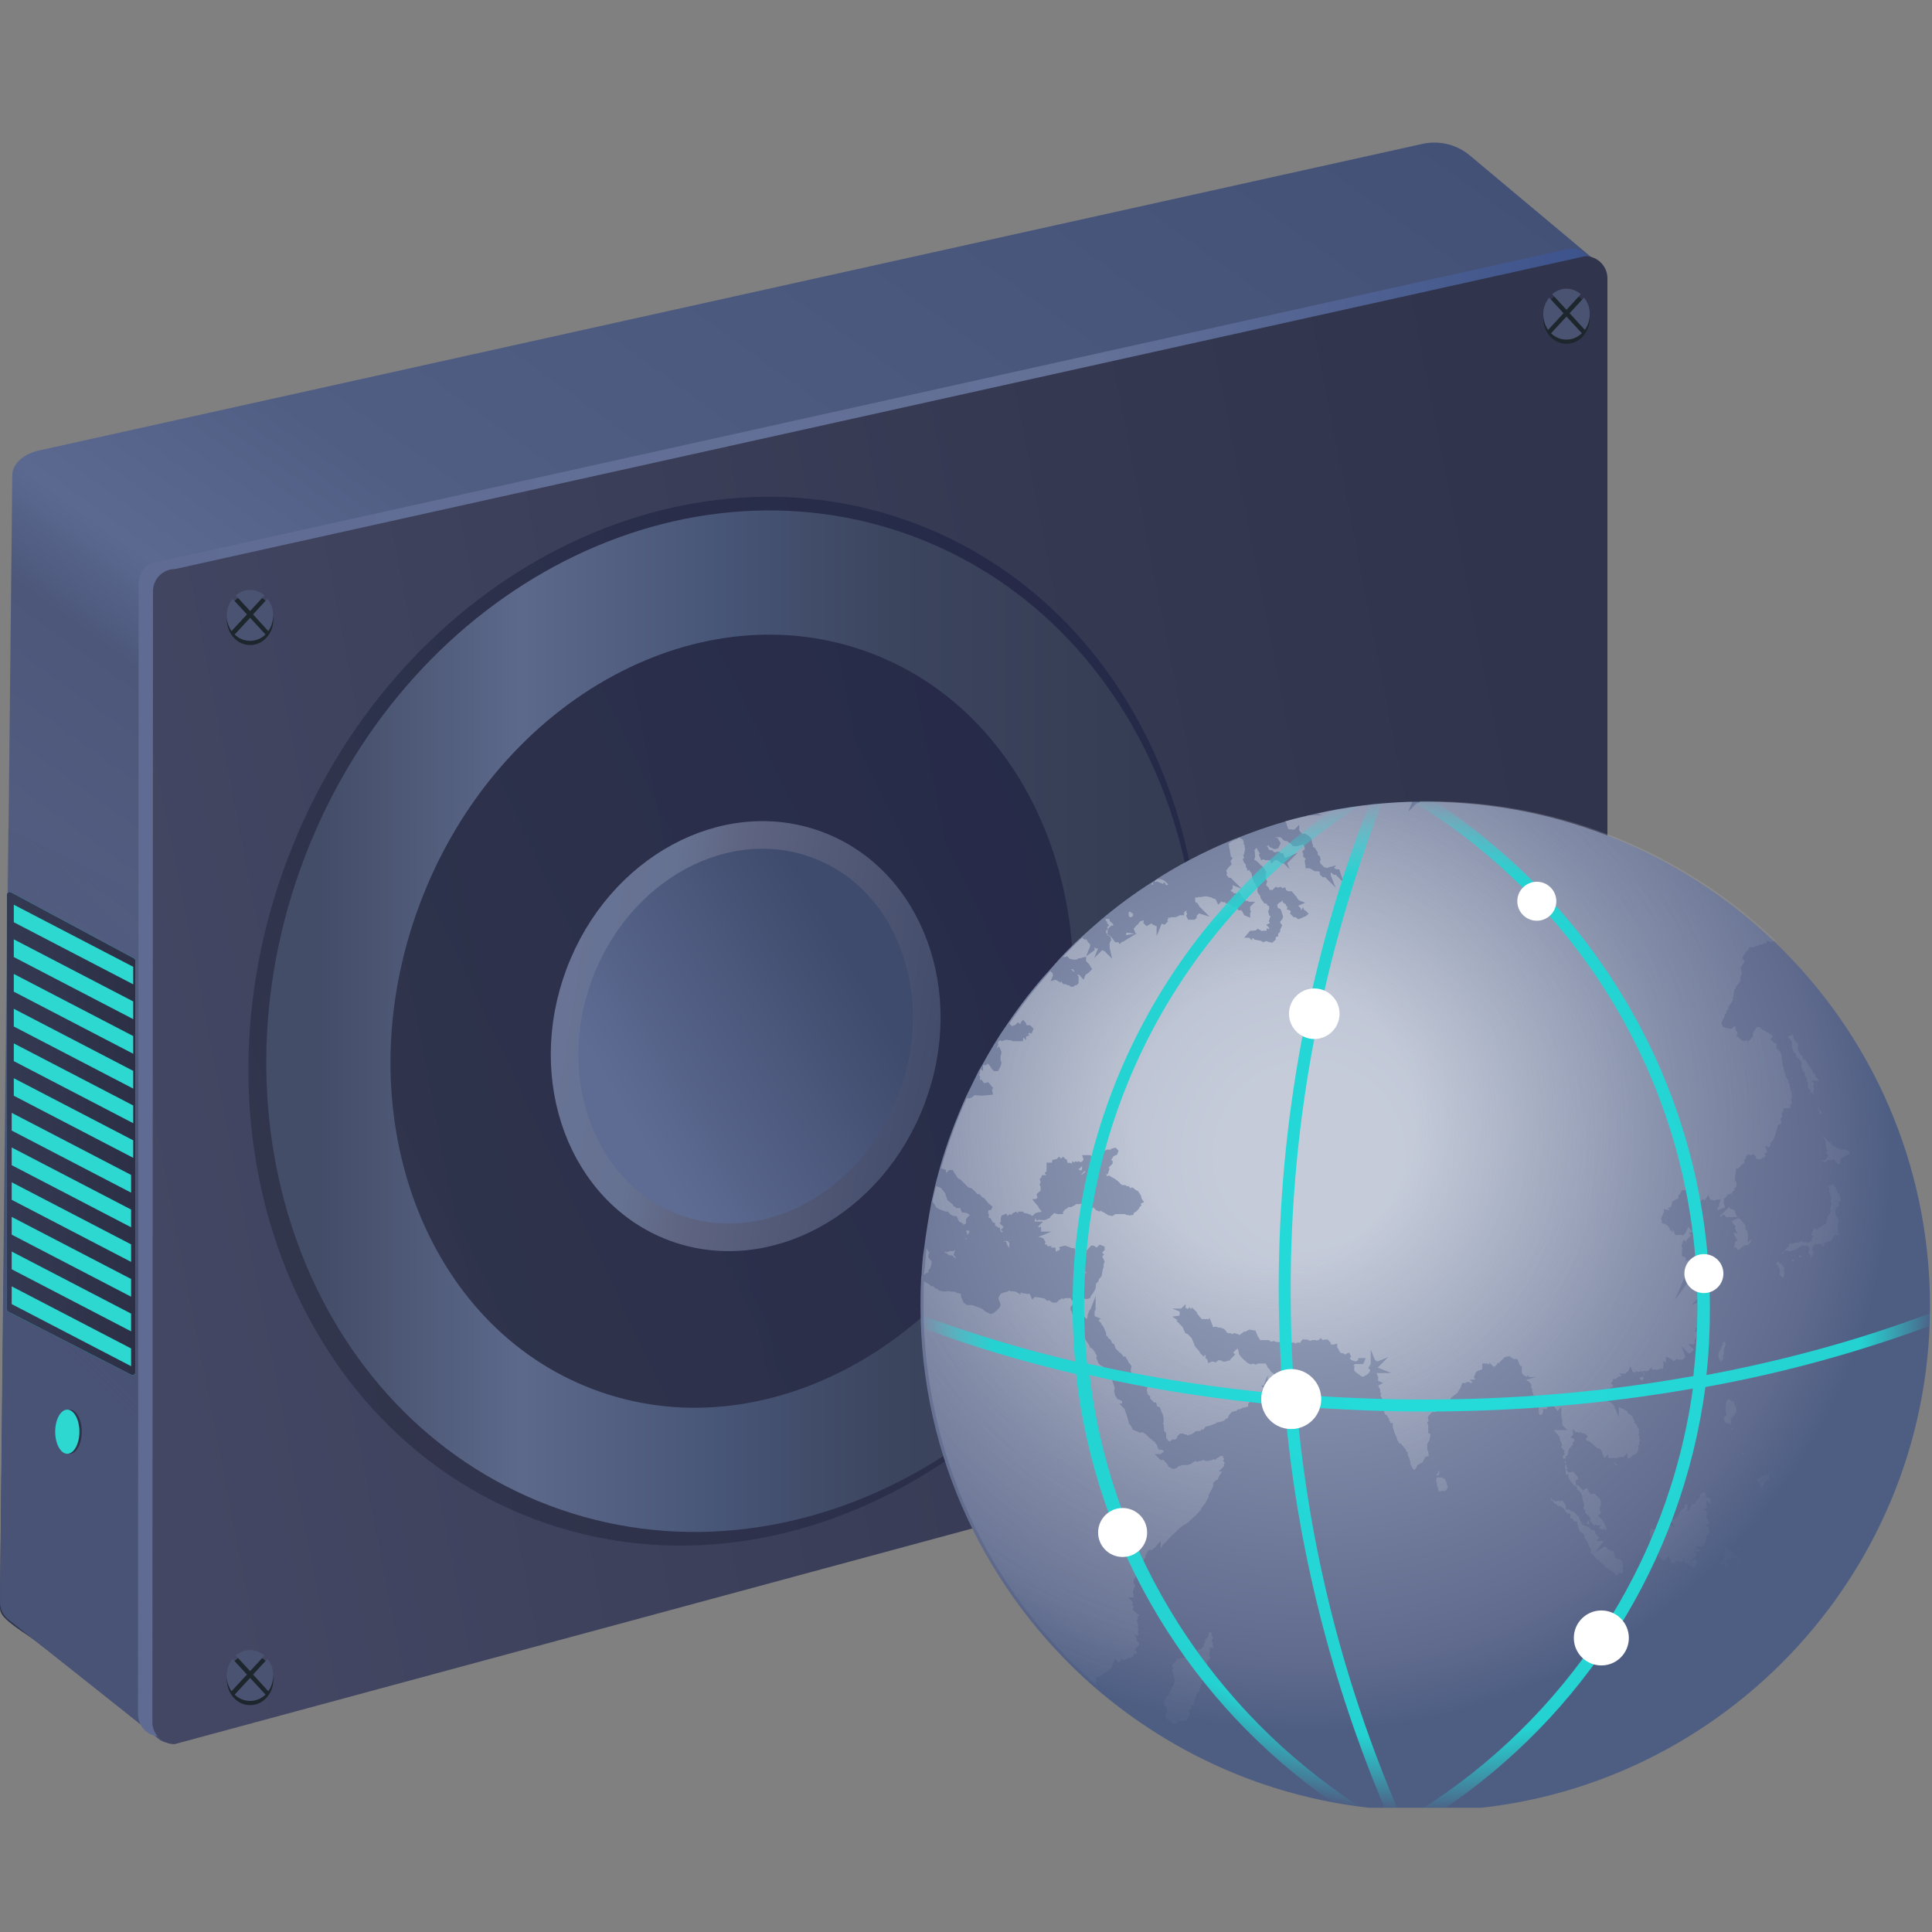 <svg width="140" height="140" viewBox="0 0 140 140" fill="none" xmlns="http://www.w3.org/2000/svg">
<rect x="0" y="0" width="140" height="140" fill="#808080" stroke="none"/>
<g clip-path="url(#clip0)">
<path d="M13.335 31L104.946 10.472L105.038 10.885L13.442 31.413L13.335 31Z" fill="white"/>
<path d="M114.981 22.115C114.109 23.109 112.595 23.232 111.601 22.36L102.927 14.864C101.933 13.992 101.811 12.478 102.683 11.484C103.555 10.489 105.069 10.367 106.063 11.239L114.736 18.734C115.731 19.606 115.838 21.121 114.981 22.115Z" fill="url(#paint0_linear)"/>
<path d="M1.067 68.294L1.083 53.884C1.083 53.884 0.807 42.381 11.806 42.764L11.393 72.286L1.067 68.294Z" fill="url(#paint1_linear)"/>
<path opacity="0.62" d="M6.436 42.52C6.436 42.52 2.719 49.908 12.754 50.444C22.788 50.979 6.436 42.52 6.436 42.52Z" fill="#4F5556"/>
<path d="M1.94 34.719C1.94 34.658 1.955 34.612 1.955 34.551C2.077 34.184 2.383 33.511 2.72 33.435C5.565 32.685 14.62 30.681 16.227 30.329C16.563 30.284 22.085 35.591 23.967 37.565C24.395 38.008 25.68 39.201 25.252 39.416L14.192 42.184C13.381 42.383 12.816 43.117 12.816 43.959V44.662C12.816 46.085 11.255 46.957 10.031 46.223C7.4 44.601 3.255 41.924 1.97 38.177C1.894 37.962 1.909 37.152 1.909 36.601L1.94 34.719Z" fill="url(#paint2_linear)"/>
<path d="M106.51 11.265L115.62 18.894L95.609 26.454L12.896 43.797V79.372C13.489 94.936 15.423 125.644 14 126C12.577 126.356 11.796 126.296 11.5 126C9.277 124.221 3.5 119.5 2 118.5C0.325 117.384 -0 117 -0 116.5C0.296 89.967 0.889 35.525 0.889 34.458C0.889 33.391 2.075 32.828 2.668 32.679L103.077 10.426C104.289 10.158 105.558 10.467 106.51 11.265Z" fill="url(#paint3_linear)"/>
<path d="M0.568 60L0 116.086C0 116.568 0.206 117.015 0.568 117.324L11.5 126C12.171 126.585 12.898 126.154 13.5 125.5L34.157 101.811C34.656 101.26 34.708 100.435 34.295 99.833L12.418 65.813C12.349 65.727 12.332 65.916 12.297 65.813" fill="url(#paint4_linear)"/>
<path d="M113.833 98.185L11.606 125.826C10.719 125.826 10 125.107 10 124.22L10.046 42.276C10.046 41.389 10.765 40.67 11.652 40.67L113.833 18C114.721 18 115.439 18.719 115.439 19.606V96.563C115.439 97.451 114.721 98.185 113.833 98.185Z" fill="url(#paint5_linear)"/>
<path d="M114.874 98.749L12.647 126.389C11.76 126.389 11.041 125.67 11.041 124.783L11.087 42.839C11.087 41.952 11.806 41.233 12.693 41.233L114.874 18.564C115.761 18.564 116.48 19.283 116.48 20.17V97.127C116.48 98.014 115.761 98.749 114.874 98.749Z" fill="url(#paint6_linear)"/>
<path d="M9.806 99.442C9.806 99.591 9.648 99.688 9.515 99.62L0.609 95.055C0.542 95.021 0.5 94.952 0.5 94.877V64.834C0.5 64.683 0.661 64.586 0.795 64.658L9.7 69.443C9.765 69.478 9.806 69.545 9.806 69.619V99.442Z" fill="#2CD8CF"/>
<path d="M9.806 99.442C9.806 99.591 9.648 99.688 9.515 99.62L0.609 95.055C0.542 95.021 0.5 94.952 0.5 94.877V64.834C0.5 64.683 0.661 64.586 0.795 64.658L9.7 69.443C9.765 69.478 9.806 69.545 9.806 69.619V99.442Z" fill="url(#paint7_linear)"/>
<path d="M9.653 71.328L1 66.829V65.559L9.653 70.058V71.328Z" fill="#2CD8CF"/>
<path d="M9.653 73.851L1 69.352V68.067L9.653 72.567V73.851Z" fill="#2CD8CF"/>
<path d="M9.653 76.36L1 71.861V70.576L9.653 75.075V76.36Z" fill="#2CD8CF"/>
<path d="M9.653 78.884L1 74.384V73.1L9.653 77.599V78.884Z" fill="#2CD8CF"/>
<path d="M9.653 81.392L1 76.893V75.608L9.653 80.107V81.392Z" fill="#2CD8CF"/>
<path d="M9.653 83.901L1 79.401V78.132L9.653 82.631V83.901Z" fill="#2CD8CF"/>
<path d="M9.5 86.424L0.847 81.925V80.64L9.5 85.139V86.424Z" fill="#2CD8CF"/>
<path d="M9.5 88.933L0.847 84.433V83.149L9.5 87.648V88.933Z" fill="#2CD8CF"/>
<path d="M9.5 91.442L0.847 86.942V85.673L9.5 90.172V91.442Z" fill="#2CD8CF"/>
<path d="M9.5 93.965L0.847 89.466V88.181L9.5 92.68V93.965Z" fill="#2CD8CF"/>
<path d="M9.5 96.475L0.847 91.976V90.691L9.5 95.19V96.475Z" fill="#2CD8CF"/>
<path d="M9.5 98.999L0.847 94.5V93.215L9.5 97.714V98.999Z" fill="#2CD8CF"/>
<path opacity="0.7" d="M84.155 85.81C76.577 105.744 56.258 116.632 38.791 110.107C21.306 103.581 13.276 82.145 20.855 62.192C28.434 42.239 48.752 31.369 66.219 37.895C83.686 44.421 91.716 65.857 84.155 85.81Z" fill="url(#paint8_linear)"/>
<path d="M79.876 84.104C73.451 101.16 56.227 110.476 41.42 104.892C26.598 99.309 19.791 80.969 26.215 63.898C32.64 46.827 49.864 37.526 64.671 43.109C79.478 48.693 86.285 67.033 79.876 84.104Z" stroke="url(#paint9_linear)" stroke-width="9" stroke-miterlimit="10"/>
<path d="M66.069 79.61C63.193 87.258 55.468 91.434 48.814 88.941C42.175 86.432 39.116 78.203 41.992 70.554C44.867 62.906 52.592 58.73 59.246 61.224C65.9 63.717 68.96 71.962 66.069 79.61Z" fill="url(#paint10_linear)" stroke="url(#paint11_linear)" stroke-width="2" stroke-miterlimit="10"/>
<path d="M113.513 24.912C114.442 24.912 115.195 24.09 115.195 23.076C115.195 22.062 114.442 21.241 113.513 21.241C112.583 21.241 111.83 22.062 111.83 23.076C111.83 24.09 112.583 24.912 113.513 24.912Z" fill="#1E262D"/>
<path d="M114.782 21.563L113.742 22.695L114.844 23.903C115.073 23.597 115.195 23.2 115.195 22.771C115.211 22.297 115.042 21.884 114.782 21.563Z" fill="#4A5371"/>
<path d="M113.513 22.45L114.553 21.318C114.262 21.073 113.91 20.92 113.513 20.92C113.115 20.92 112.763 21.073 112.472 21.318L113.513 22.45Z" fill="#4A5371"/>
<path d="M113.513 22.94L112.396 24.149C112.687 24.439 113.084 24.608 113.513 24.608C113.941 24.608 114.323 24.439 114.629 24.149L113.513 22.94Z" fill="#4A5371"/>
<path d="M113.299 22.695L112.258 21.563C111.998 21.884 111.83 22.312 111.83 22.771C111.83 23.2 111.968 23.597 112.182 23.903L113.299 22.695Z" fill="#4A5371"/>
<path d="M113.513 97.098C114.442 97.098 115.195 96.276 115.195 95.263C115.195 94.249 114.442 93.427 113.513 93.427C112.583 93.427 111.83 94.249 111.83 95.263C111.83 96.276 112.583 97.098 113.513 97.098Z" fill="#1E262D"/>
<path d="M114.782 93.749L113.742 94.881L114.844 96.089C115.073 95.783 115.195 95.385 115.195 94.957C115.211 94.498 115.042 94.07 114.782 93.749Z" fill="#2CD8CF"/>
<path d="M113.513 94.651L114.553 93.519C114.262 93.275 113.91 93.122 113.513 93.122C113.115 93.122 112.763 93.275 112.472 93.519L113.513 94.651Z" fill="#2CD8CF"/>
<path d="M113.513 95.126L112.396 96.335C112.687 96.625 113.084 96.794 113.513 96.794C113.941 96.794 114.323 96.625 114.629 96.335L113.513 95.126Z" fill="#2CD8CF"/>
<path d="M113.299 94.881L112.258 93.749C111.998 94.07 111.83 94.498 111.83 94.957C111.83 95.385 111.968 95.783 112.182 96.089L113.299 94.881Z" fill="#2CD8CF"/>
<path d="M18.123 46.742C19.053 46.742 19.806 45.92 19.806 44.906C19.806 43.892 19.053 43.071 18.123 43.071C17.194 43.071 16.441 43.892 16.441 44.906C16.441 45.92 17.194 46.742 18.123 46.742Z" fill="#1E262D"/>
<path d="M19.378 43.391L18.338 44.523L19.439 45.732C19.669 45.426 19.791 45.028 19.791 44.6C19.806 44.126 19.638 43.713 19.378 43.391Z" fill="#4A5371"/>
<path d="M18.124 44.278L19.164 43.146C18.873 42.901 18.521 42.748 18.124 42.748C17.726 42.748 17.374 42.901 17.084 43.146L18.124 44.278Z" fill="#4A5371"/>
<path d="M18.124 44.769L17.007 45.977C17.298 46.268 17.695 46.436 18.124 46.436C18.552 46.436 18.934 46.268 19.24 45.977L18.124 44.769Z" fill="#4A5371"/>
<path d="M17.894 44.523L16.854 43.391C16.594 43.713 16.426 44.141 16.426 44.6C16.426 45.028 16.563 45.426 16.777 45.732L17.894 44.523Z" fill="#4A5371"/>
<path d="M18.123 123.561C19.053 123.561 19.806 122.739 19.806 121.725C19.806 120.712 19.053 119.89 18.123 119.89C17.194 119.89 16.441 120.712 16.441 121.725C16.441 122.739 17.194 123.561 18.123 123.561Z" fill="#1E262D"/>
<path d="M19.378 120.211L18.338 121.343L19.439 122.552C19.669 122.246 19.791 121.848 19.791 121.42C19.806 120.945 19.638 120.532 19.378 120.211Z" fill="#4A5371"/>
<path d="M18.124 121.098L19.164 119.966C18.873 119.721 18.521 119.568 18.124 119.568C17.726 119.568 17.374 119.721 17.084 119.966L18.124 121.098Z" fill="#4A5371"/>
<path d="M18.124 121.589L17.007 122.797C17.298 123.088 17.695 123.256 18.124 123.256C18.552 123.256 18.934 123.088 19.24 122.797L18.124 121.589Z" fill="#4A5371"/>
<path d="M17.894 121.343L16.854 120.211C16.594 120.532 16.426 120.961 16.426 121.42C16.426 121.848 16.563 122.246 16.777 122.552L17.894 121.343Z" fill="#4A5371"/>
<path d="M139.855 94.644C139.855 114.781 123.47 131.224 103.279 131.224C94.108 131.224 85.699 127.819 79.246 122.205C71.561 115.469 66.704 105.618 66.704 94.644C66.704 94.028 66.704 93.448 66.74 92.869C66.74 92.724 66.74 92.543 66.777 92.398C66.813 91.782 66.849 91.13 66.958 90.515C67.103 89.356 67.284 88.233 67.502 87.074C67.574 86.712 67.683 86.313 67.755 85.951C67.864 85.48 68.009 85.01 68.118 84.575C68.625 82.8 69.278 81.098 70.003 79.468C70.293 78.853 70.619 78.237 70.909 77.621C70.909 77.585 70.945 77.549 70.981 77.512C71.018 77.44 71.054 77.331 71.126 77.259C71.126 77.223 71.163 77.223 71.163 77.186C71.743 76.136 72.323 75.158 73.011 74.18C73.918 72.84 74.896 71.573 75.984 70.377C76.274 70.052 76.564 69.726 76.854 69.4C77.289 68.929 77.76 68.458 78.231 68.023C78.739 67.552 79.282 67.082 79.826 66.611C80.986 65.633 82.219 64.728 83.524 63.895C83.596 63.858 83.669 63.822 83.741 63.75C85.372 62.699 87.112 61.794 88.888 61.033C89.07 60.961 89.251 60.888 89.396 60.816C89.432 60.816 89.469 60.78 89.505 60.78C90.629 60.345 91.788 59.91 92.948 59.584C93.492 59.404 94.036 59.259 94.616 59.15C94.833 59.078 95.051 59.041 95.305 58.969C97.516 58.462 99.799 58.172 102.192 58.1C102.373 58.1 102.554 58.1 102.772 58.1C102.953 58.1 103.134 58.1 103.316 58.1C113.139 58.1 122.056 61.975 128.618 68.277C135.541 74.905 139.855 84.285 139.855 94.644Z" fill="url(#paint12_radial)"/>
<path d="M87.874 119.308V119.09L87.801 118.837L87.874 118.764V118.619L87.801 118.511V118.33L87.656 118.257L87.584 118.366V118.547L87.402 118.764H87.366L87.294 118.909L87.366 118.982L87.221 119.126V119.308L86.967 119.561L86.895 119.489L86.75 119.634L86.677 119.815L86.424 119.923L86.242 120.141H85.989L85.916 120.068L85.88 120.141H85.554L85.445 120.249L85.372 120.177L85.264 120.249H85.191L85.264 120.322L85.082 120.503L84.901 120.72L85.046 120.901L84.937 120.974L84.974 121.01V121.191L85.046 121.481L85.119 121.626V121.698V121.77V121.843L85.01 122.169L84.937 122.241L84.865 122.495H84.829L84.756 122.567V122.748L84.611 122.893L84.502 122.929V123.074L84.358 123.219V123.509L84.539 123.726L84.502 123.799H84.575V124.088L84.466 124.161V124.451L84.539 124.523L84.611 124.595L84.684 124.704L84.793 124.668L84.865 124.776L85.01 124.921H85.191L85.264 124.885L85.336 124.74L85.771 124.704H85.88L85.952 124.668L86.025 124.595L86.097 124.487L86.17 124.342V124.197L86.242 124.125L86.097 123.98L86.315 123.835V123.581H86.496V123.545L86.569 123.219L86.641 123.038V122.966L86.714 122.712L86.895 122.531L87.04 122.06L87.112 121.951V121.807L87.185 121.626L87.221 121.517L87.33 121.336L87.402 121.082L87.475 120.865L87.511 120.793L87.547 120.72L87.475 120.648V120.394L87.656 120.249V120.177L87.729 120.104L87.584 119.959L87.656 119.887V119.416H88.019L88.091 119.489L87.874 119.308ZM79.428 122.35L79.5 122.422V122.386C79.464 122.386 79.428 122.35 79.428 122.35ZM79.5 122.422L79.464 122.531L79.536 122.459L79.5 122.422ZM88.744 105.979L88.635 105.871L88.707 105.69L88.599 105.581L88.671 105.509H88.417L88.345 105.581L88.2 105.653L88.055 105.798L87.982 105.726L87.837 105.798L87.475 105.871H87.33L87.257 105.798H87.185L87.04 105.871H86.895L86.75 105.943L86.641 105.871H86.605L86.279 106.088L86.061 106.16H85.989H85.662L85.517 106.233H85.409L85.336 106.305L85.264 106.378L85.046 106.45L84.829 106.378L84.756 106.305H84.684L84.611 106.124L84.285 105.762L84.213 105.798H84.104L83.669 105.364H84.14L84.213 105.255H84.285L84.321 105.219V105.146L84.285 105.11L84.104 105.038H83.959L83.814 104.676L83.741 104.603L83.669 104.458H83.596L83.451 104.313L83.343 104.241L83.198 104.096L83.016 103.915L82.871 103.842L82.799 103.77L82.726 103.842L82.654 103.77L82.581 103.842L82.509 103.77L82.074 103.589L82.001 103.408L81.965 103.335L81.892 103.263V103.191H81.82L81.675 102.647L81.494 102.104L81.095 101.706H81.312V101.525L81.168 101.452L80.986 101.38L80.805 101.126L80.733 100.8L80.769 100.619L80.733 100.438L80.588 100.003V99.786V99.714L80.515 99.641L80.443 99.569V99.496L80.37 99.424V99.315H80.334L80.116 99.134L79.935 99.062V98.989H79.826L79.609 98.808L79.428 98.374L79.5 98.301L79.464 98.265V98.192L79.391 98.12L79.319 97.939L79.138 97.722L78.993 97.649L78.92 97.468L78.558 96.925V96.744L78.521 96.671L78.485 96.49L78.413 96.418V96.382L78.231 96.201V95.983L78.268 95.911L77.978 95.621L77.905 95.476L77.688 95.186V95.078L77.579 94.933V94.716L77.796 94.462L77.833 94.498L77.76 94.281L77.651 94.209L77.579 94.064H77.216L77.035 94.136L76.963 94.064L76.89 94.136L76.745 94.209L76.564 94.39H76.274L76.093 94.281H76.129L75.984 94.209L75.911 94.281L75.694 94.1L75.549 94.064L75.114 93.991H74.969L74.788 94.172L74.643 93.81L74.57 93.738L74.498 93.774L74.063 93.701L74.026 93.665H73.954V93.81L73.591 93.593H73.519L73.338 93.557L73.302 93.593L73.12 93.52L73.011 93.593L72.722 93.665L72.54 93.738L72.468 93.81L72.395 93.955L72.359 93.991V94.172L72.431 94.281L72.504 94.571L72.431 94.752L72.214 94.969L71.996 95.15L71.779 95.223L71.416 95.041L71.199 94.86L71.054 94.788L70.837 94.716L70.474 94.571H70.402H70.075L69.822 94.39L69.64 93.955V93.81L69.604 93.738L69.35 93.701L69.169 93.593H68.915L68.77 93.557L68.408 93.593L68.045 93.52L67.9 93.376H67.828H67.792L67.61 93.194L67.574 93.158L67.502 93.231L67.32 93.049H67.284L66.994 92.868L66.958 92.796C66.922 93.376 66.922 93.991 66.922 94.571C66.922 105.545 71.779 115.432 79.464 122.133V122.096L79.391 121.915L79.464 121.843L79.428 121.807V121.517H79.681H79.718H79.754V121.444L80.189 121.155H80.261L80.298 121.118V121.046L80.515 120.901L80.551 120.829L80.588 120.793L80.769 120.249L80.805 120.358V120.213L81.059 120.467L81.168 120.394H81.204V120.213L81.494 120.322L81.675 120.213L81.711 120.141H81.929L82.146 120.032V119.851H82.364V119.778L82.4 119.706L82.219 119.525L82.4 119.344L82.545 119.199V119.09V119.018H82.509L82.364 118.873V118.692L82.183 118.511H82.509V118.402L82.436 118.221L82.509 118.149L82.472 118.112V117.823L82.4 117.533V117.352L82.472 117.279L82.4 117.207L82.545 117.062V117.026L82.509 116.99L82.364 116.917L82.074 116.627L82.146 116.446V116.41L82.037 116.301L82.11 116.157L82.074 116.084L81.748 115.758H82.183L82.11 115.65L82.183 115.577L82.11 115.505V115.215L82.183 115.034L82.255 114.961L82.219 114.78L82.146 114.708V114.491L82.291 114.273L82.436 113.875L82.146 113.585H82.618L82.763 113.332L82.835 113.187V113.042L83.016 112.861V112.643L83.125 112.535V112.462L83.27 112.318H83.415H83.487L83.632 112.173H83.669L84.104 111.666V112.209L84.176 112.1L84.249 111.955L84.43 111.774L84.502 111.738L84.539 111.666L84.611 111.593L84.937 111.231L85.046 111.159L85.409 110.796L85.59 110.651L85.771 110.507L85.952 110.434L86.17 110.253L86.714 109.746L87.004 109.42L87.04 109.311L87.402 108.841V108.768L87.584 108.478V108.334L87.91 107.718V107.645V107.464L88.127 107.247H88.2L88.236 107.211L88.345 106.957L88.526 106.704V106.631H88.309L88.744 106.197H88.671L88.744 105.979ZM117.562 113.187L117.489 113.114L117.453 113.042L117.38 112.969L117.308 113.006L117.018 112.897V112.716L116.945 112.643L117.09 112.607L116.909 112.535V112.462V112.39V112.354L116.728 112.426V112.318H116.583L116.329 112.064V112.028L115.64 112.462L116.22 111.666H115.677L115.93 111.412H115.858L115.604 111.122V110.977L115.459 110.833L115.387 110.905L115.169 110.724V110.688L114.553 110.434H114.662L114.408 110V109.855H114.299L114.19 109.71L114.009 109.529H113.864L113.719 109.384H113.465V109.058H113.393L113.357 108.913H113.32L113.248 108.732H113.212L113.03 108.804L112.958 108.732H112.922L112.74 108.804L112.559 108.732L112.342 108.551L112.414 108.732L112.523 108.768L112.704 108.985H112.777L112.922 109.167L112.994 109.094L113.32 109.311L113.502 109.601L113.61 109.674H113.792V109.963V110.036H113.937L114.082 110.253H114.118H114.299V110.47H114.335L114.372 110.651V110.688L114.48 110.977V111.014H114.553L114.807 111.195V111.376L114.879 111.521L115.024 111.666L115.097 111.955L115.314 112.318L115.242 112.499L115.278 112.571L115.423 112.643L115.64 112.897L115.677 113.006L115.894 113.042V113.151L116.075 113.223V113.332H116.148L116.329 113.549L116.619 113.73V113.802H116.764L117.09 114.128H117.272L117.308 113.947L117.562 114.02L117.634 113.802L117.562 113.621L117.634 113.44L117.598 113.404L117.562 113.187ZM125.101 113.839L125.029 113.911V114.056L124.956 114.165V114.273H125.029V114.056L125.101 113.984V113.911V113.875V113.839ZM126.261 113.766V113.694H126.189L126.116 113.404H126.008L126.153 113.223L126.08 113.042L125.935 112.897L125.863 112.788L125.718 112.68V112.535L125.536 112.462L125.428 112.426L125.246 112.245L125.101 112.064L125.029 112.173H124.956L125.029 112.318L124.956 112.462V112.643L124.92 112.716V112.861L124.848 112.933V113.114L124.666 113.187V113.368H124.993V113.621L125.101 113.839L125.246 113.549L125.21 113.476L125.138 113.332V113.151L125.319 113.042L125.391 112.969L125.681 112.861L125.863 113.042L125.971 113.223V113.476L125.899 113.549L125.971 113.621L126.189 113.73V113.984L126.261 113.911H126.37L126.261 113.766ZM123.579 109.058H123.651V108.732L123.978 108.985V108.696L123.833 108.515H123.796H123.615V108.261L123.47 108.08L123.398 108.152H123.325V108.225H123.253L123.18 108.37V108.515L122.89 108.804L122.818 108.985H122.709H122.636L122.274 109.601V108.985L122.093 109.022V109.058V109.203L121.839 109.456L121.694 109.637V109.71L121.549 109.927L121.368 110.072L121.042 110.144L121.404 110.688L120.824 110.398V110.543L120.715 110.47V110.615L120.643 110.796V111.014L120.172 110.941L119.99 110.833H119.773L119.7 110.688L119.628 110.869L119.555 110.941V111.05V111.159V111.267L119.628 111.412L119.773 111.557H119.809L120.897 111.014L119.99 111.955L120.099 112.1L120.172 112.209V112.462L120.099 112.535L120.172 112.571V112.933L120.317 112.825L120.389 113.006H120.462L120.534 113.078L120.679 113.006H120.715L120.897 112.752L121.078 113.114V113.295L121.187 113.223L121.259 113.295L121.368 113.259L121.404 113.114H121.694L121.766 113.187H121.911L121.984 113.078L122.165 113.332L122.31 113.259L122.346 113.368H122.419L122.6 113.585L122.528 113.621L122.636 113.585H122.745L122.854 113.513L122.926 113.332V112.969L122.419 113.187L122.963 112.643L122.745 112.426H123.18L123.253 112.354L122.781 112.064H123.398V111.992L123.579 111.847V111.593L123.651 111.521V111.231H123.724L123.869 111.05L123.796 110.651L123.579 110.543L123.905 110.326L123.76 110.181V110.072L123.579 109.927L123.724 109.746L123.615 109.529L123.651 109.493L123.398 109.42L123.724 109.239L123.579 109.058ZM128.69 113.368H128.618H128.726H128.69ZM126.261 112.173H126.189L126.044 112.209L125.971 112.136L125.935 112.173L125.863 112.318H125.971L126.044 112.245L126.261 112.173ZM125.826 111.122L125.754 111.014L125.609 111.159H125.645H125.718L125.863 111.122H125.826ZM116.22 110.869L116.257 110.833V110.796L116.22 110.869ZM116.329 110.507L116.257 110.434V110.362L116.184 110.289L116.112 110.144L115.785 109.818L116.003 109.674V109.529L115.93 109.456V109.203L116.003 109.13V108.841V108.768L115.93 108.623L115.568 108.261H115.205V108.152L115.133 108.116L115.06 107.935V107.863H114.879L114.734 108.008L114.372 107.645L114.19 107.609V107.247L114.408 107.175L114.335 107.102V106.957H114.263L114.19 106.849L114.045 106.704V106.631L113.683 106.704L113.502 106.523L113.574 106.378L113.502 106.269V106.197L113.465 106.088L113.393 106.305L113.465 106.378L113.393 106.45H113.465V106.885L113.647 106.812V107.066L113.719 107.138V107.211L113.792 107.247L113.828 107.392H113.864L114.045 107.609L114.118 107.645L114.154 107.718H114.263V107.935L114.408 108.008L114.48 108.08L114.625 108.297L114.698 108.732L114.734 108.841L114.807 109.022L114.734 109.311L114.915 109.493L114.843 109.565L114.915 109.637L114.988 109.746L115.133 109.818L115.278 110.108L115.205 110.181L115.495 110.543L115.677 110.47L115.749 110.543H116.039L115.858 110.688L115.967 110.796L116.148 110.833L116.22 110.869V110.724L116.402 110.905V110.796L116.329 110.507ZM115.133 110.181L115.024 110.289L114.988 110.434H115.169L115.133 110.181ZM114.734 110.362L114.662 110.434H114.807L114.734 110.362ZM127.458 107.863V107.899L127.494 108.008H127.639L127.748 108.08L127.458 107.863ZM104.838 107.537V107.464L104.693 107.175V107.138H104.548V107.066H104.113L104.077 107.247V107.356L104.149 107.537L104.113 107.609L104.186 107.79L104.258 108.08H104.367L104.439 108.044H104.693L104.766 108.008L104.838 107.935L104.911 107.79L104.838 107.537ZM128.219 107.03L128.146 106.776L128.219 106.631L128.146 106.559V106.921L127.965 106.776L127.82 106.957L127.748 106.885V106.957L127.421 107.138L127.24 107.211L127.421 107.392L127.748 108.008L127.82 107.935L127.711 107.863L127.784 107.645L127.965 107.319L128.219 107.247V107.03ZM126.878 106.957V107.03L126.914 106.957H126.878ZM104.294 106.812V106.595H104.222V106.776H104.113V106.957L104.331 106.812H104.294ZM80.298 67.733L80.225 67.697V67.769L80.406 67.806L80.298 67.733ZM80.66 67.009V66.936L80.588 66.9L80.406 66.719V66.61L80.225 66.574L80.08 66.61L80.225 66.828V66.9L80.37 67.045L80.225 67.19L80.298 67.371L80.153 67.407V67.588V67.624L80.261 67.661V67.407L80.334 67.335L80.298 67.299L80.515 67.081H80.66V67.009ZM129.705 79.395L129.85 79.251V79.214L129.778 79.106V78.961H129.741L129.669 78.526L129.596 78.454V78.273L129.488 78.164L129.379 77.91L129.415 77.874H129.379L129.234 77.403V77.295L129.198 77.222L129.125 76.896L129.161 76.86L129.089 76.643L129.125 76.57L129.053 76.498L129.125 76.425L129.053 76.353L128.98 76.172L128.908 76.136L128.726 75.955V75.701L128.763 75.665L128.726 75.593H128.581L128.291 75.303L128.436 75.158V75.085V75.013H128.364L128.291 74.904H128.219L128.146 74.832L127.893 74.723L127.856 74.687L127.711 74.615L127.603 74.506L127.566 74.433H127.385L127.349 74.397L127.313 74.433H127.24L127.313 74.506H127.204V74.651H127.131L127.059 74.796V74.832L126.986 74.904L127.059 74.977L126.986 75.158L126.624 75.52V75.375L126.334 75.448L126.261 75.375V75.411L125.826 75.049L125.899 74.868V74.796L125.754 74.615V74.361L125.645 74.397L125.5 74.542H125.246L125.174 74.47L125.101 74.506L124.848 74.397L124.739 74.144L124.884 73.818L124.956 73.709V73.564L125.101 73.419V73.238L125.246 73.13V72.949L125.319 72.876V72.84L125.464 72.659L125.536 72.514L125.609 72.442L125.536 72.333L125.609 72.26V72.116L125.681 71.681H125.754L125.79 71.5H125.826V71.464L126.008 71.246L126.08 71.102L126.153 71.029L126.08 70.848L126.153 70.775V70.667L126.225 70.594L126.189 70.522V70.305L126.116 70.124L126.298 69.87L126.406 69.725V69.653L126.261 69.435L126.334 69.218L126.443 69.109L126.515 68.965L126.696 68.82L126.769 68.639H127.059V68.675L127.204 68.566H127.349L127.494 68.457H127.711L127.82 68.349H128.001L128.074 68.168L128.328 68.276L128.581 68.168L128.763 68.24C122.201 61.938 113.284 58.063 103.461 58.063C103.279 58.063 103.098 58.063 102.917 58.063L102.772 58.208H102.663L102.047 58.824L102.337 58.099C99.981 58.172 97.697 58.461 95.45 58.968L95.848 59.077H94.797C94.254 59.222 93.674 59.367 93.13 59.512L93.239 59.693V59.838H93.275L93.347 60.055L93.42 60.091H93.492L93.782 60.127L94.145 59.765V60.164L94.217 60.272L94.29 60.345L94.362 60.417H94.58L94.761 60.526H94.797L95.015 60.743L95.087 61.105L95.16 61.286L95.123 61.359L95.268 61.431L95.486 61.757V61.938L95.631 62.047L95.703 62.264L95.631 62.482H95.667V62.554L95.957 62.844L95.993 62.88L96.03 62.844L96.175 62.916L96.283 62.844L96.827 62.699L96.682 62.88L96.755 62.952L96.827 62.989H97.045L97.371 63.967L96.791 63.387H96.646L96.428 63.206V63.387V63.423L96.791 64.329L96.03 63.568H95.848L95.631 63.351V63.17L95.486 63.133H95.268L94.906 62.916H94.616L94.543 62.373L94.616 62.228L94.435 62.083V61.866L94.362 61.685L94.543 61.54V61.395L94.471 61.25L94.398 61.178L94.29 61.25L93.927 61.323H93.71L93.492 61.105L93.347 61.033L93.311 60.96L93.057 60.924L92.876 60.743L92.803 60.671H92.405L92.586 60.743L92.803 61.105L92.622 61.468L92.368 61.54L92.042 61.395L91.97 61.359L91.933 61.25H91.897L91.825 61.323L91.788 61.359H91.861L91.933 61.54L92.006 61.612H92.187L92.332 61.757H92.477L92.513 61.721H92.731L92.803 61.83H92.985L93.057 62.047L93.094 62.083V62.156H93.166L94.036 61.793L93.275 62.554L93.456 62.989L93.021 62.554H92.876L92.55 62.337H92.368L92.115 62.59L92.042 62.337H91.97H91.68L91.571 62.264L91.39 62.337L91.209 61.902L91.317 61.866L91.245 61.793V61.757L91.136 61.612L91.064 61.431L90.882 61.612L90.918 61.649L90.955 62.083L90.882 62.3L91.027 62.373L91.317 62.627V62.699H91.39L91.571 62.88L91.752 63.17L91.716 63.604V63.677L91.825 63.858L91.752 64.111V64.148L91.933 64.329L92.006 64.51L92.079 64.474L92.224 64.51V64.474L92.441 64.256L92.622 64.329L92.767 64.256L92.948 64.365L93.13 64.293L93.202 64.51L93.347 64.582H93.601L93.819 64.836V64.872L93.927 64.944L94 65.089L94.072 65.162L94.109 65.234L94.58 65.415L94.072 65.632L94.145 65.705L94.29 65.85L94.254 65.922V65.995L94.435 65.741L94.507 65.959H94.58L94.833 66.212L94.616 66.393L94.435 66.466L94.29 66.538L94.072 66.61L93.891 66.466H93.746L93.456 66.176L93.528 66.103V66.031L93.456 65.959L93.239 65.886L93.311 65.705H93.239L93.166 65.524L92.948 65.379V65.234L92.84 65.343L92.695 65.415L92.622 65.488L92.55 65.56L92.586 65.741V65.777L92.803 65.886L92.985 66.429L92.912 66.61L92.767 66.791V66.864L92.912 67.045L92.767 67.371V67.516L92.622 67.661V67.842L92.441 67.914V68.095L92.187 68.313L91.861 68.24L91.825 68.204H91.752L91.535 68.276L91.353 68.168L90.918 68.095L90.773 67.951L90.701 68.132L90.52 67.951H90.157L90.592 67.443H90.81L91.027 67.407L91.136 67.299L91.462 67.48L91.499 67.443H91.788V67.262L91.97 67.335V67.226L91.752 67.009L92.006 66.9V66.828L91.933 66.755L92.006 66.574V66.502L92.079 66.429L91.97 66.321L91.897 66.031L91.97 65.85V65.669L91.825 65.596L91.788 65.488L91.607 65.451L91.353 65.089L91.317 64.908L91.245 64.836V64.763H91.172L91.1 64.51L91.136 64.365L90.991 64.148V64.039L90.846 63.894V63.785L90.773 63.713L90.701 63.351V63.278L90.556 63.133V63.025L90.375 63.097V62.916L90.302 62.88L90.266 62.627L90.157 62.518L90.049 62.264L90.157 62.156L90.085 61.974L90.157 61.902V61.83L90.23 61.54L90.194 61.395V61.25L90.121 61.178V60.997L90.049 60.816L89.795 60.707H89.759L89.686 60.779C89.505 60.852 89.324 60.924 89.179 60.997L89.034 61.142V61.214L89.07 61.25V61.431L89.106 61.54L89.179 61.974V62.047L89.324 62.192L89.179 62.373V62.445L89.251 62.627L89.034 62.844L88.852 63.097L88.925 63.315L88.852 63.387L88.961 63.496L89.034 63.604H89.179L89.976 64.401L89.324 64.148V64.401L89.179 64.51L89.215 64.582L89.36 64.655V64.691L89.432 64.727H89.614L89.65 64.763L89.759 64.618L89.976 64.836V65.017H90.049L90.302 65.307L90.375 65.27H90.411L90.484 65.343H90.955L90.592 65.705V65.959L90.665 66.067L90.592 66.14V66.502L90.157 66.321L90.012 66.031L89.94 65.959H89.722L89.65 65.777L89.614 65.741L89.36 65.705L89.07 65.524L88.816 65.451L88.78 65.379H88.599L88.526 65.307L88.272 65.56L88.091 65.162L87.874 65.089L87.729 65.017L87.366 64.944L86.931 65.017L86.859 64.981L86.75 65.053L86.677 65.017L86.605 65.053V65.089V65.343H86.641V65.415H86.75L86.931 65.705V65.741H86.967L87.656 66.429L86.859 66.176V66.248L86.714 66.321L86.786 66.393L86.714 66.357V66.502L86.569 66.647H86.097L85.952 66.357L86.025 66.248L85.952 66.067L86.025 65.995H85.952L85.844 66.067L85.807 66.103V66.321H85.445V66.357L85.191 66.466H84.865H84.829L84.756 66.538L84.684 66.466L84.611 66.538L84.684 66.574L84.575 66.683L84.647 66.755L84.394 67.009L84.176 66.936L83.814 67.842V67.081L83.778 67.118L83.487 66.973L83.451 66.9L83.089 67.118L82.835 66.864L82.871 66.828V66.683L82.654 66.755H82.618L82.436 67.009L82.364 67.045L82.146 67.299L82.291 67.661L81.748 67.588H81.603V67.769L82.4 67.624L81.494 68.168L81.421 68.24H81.312L81.131 68.421L81.059 68.276H80.805L80.551 67.914L80.37 67.769H80.334L80.515 67.951L80.479 68.059L80.551 68.132L80.479 68.168L80.406 68.349V68.639V68.675L80.588 69.472L80.044 68.928L79.863 68.856L79.283 69.435L79.573 68.711L79.428 68.747L79.319 68.639V68.856L78.703 69.291L78.956 68.675L78.993 68.566V68.421L78.811 68.24L78.775 68.132L78.703 68.059L78.666 68.023V68.132L78.413 67.951C77.941 68.385 77.47 68.856 77.035 69.327H77.071L77.144 69.363L77.325 69.291L77.506 69.472L77.651 69.508L77.905 69.544L78.086 69.508L78.159 69.435H78.34L78.413 69.399L78.703 69.327V69.58V69.653L78.92 69.87L79.138 70.232L78.884 70.486L78.666 70.631L78.521 70.993L78.231 70.667L78.086 70.594V70.703L78.159 70.739V71.246L78.014 71.391H77.905L77.796 71.5H77.579L77.47 71.391H77.325L77.253 71.319H77.071L76.926 71.174V71.102H76.89L76.854 71.21L76.491 70.993L76.129 71.102L76.31 70.667L76.274 70.594V70.522L76.129 70.413V70.341C75.078 71.536 74.063 72.804 73.156 74.144V74.18L73.338 74.361L73.519 74.289H73.555L73.773 74.071L73.918 74.216L73.99 74.144H73.954C73.954 74.108 73.99 74.071 73.99 74.071L74.135 73.89L74.353 74.144V74.216L74.389 74.289H74.643L74.897 74.542L74.751 74.904L74.57 74.832V74.868L74.498 74.941L74.606 75.013L74.353 75.122V75.375L74.171 75.194L74.135 75.266V75.448H73.374L73.229 75.375H73.048L72.975 75.339L72.794 75.375L72.576 75.448L72.504 75.375L72.359 75.448L72.287 75.629H72.359L72.214 75.991L72.395 75.81L72.576 76.244L72.504 76.57V76.788L72.576 77.041L72.504 77.258L72.323 77.621H72.033L71.852 77.44L71.779 77.295L71.598 77.077L71.525 77.114L71.453 77.186H71.308H71.272H71.235V77.621L71.09 77.476L71.018 77.548V77.802L70.945 77.838V77.91L71.018 77.983V78.236V78.273L71.127 78.236L71.308 78.49H71.344L71.598 78.418L71.743 78.562L71.815 78.671L71.96 78.816L71.888 78.997L71.96 79.323L71.163 79.395L70.619 79.359L70.402 79.54L70.148 79.613L70.075 79.54C69.314 81.17 68.698 82.909 68.19 84.647L68.553 84.792V85.009L68.77 84.792H69.06L69.133 84.973L69.278 85.154L69.35 85.299L69.423 85.371L69.495 85.444H69.568L70.184 86.059H70.257L70.438 86.132L70.873 86.567L70.945 86.494L71.163 86.748L71.308 86.82L71.561 87.11L71.598 87.182L71.67 87.219L71.924 87.436L71.815 87.689H71.634L71.598 87.87L71.67 88.052L71.634 88.16L71.67 88.269H71.779L71.924 88.558L72.105 88.631V88.812L72.25 88.885L72.323 88.957H72.468V89.138L72.54 89.283H72.613L72.685 89.247L72.504 89.138L72.722 88.921L72.431 88.631L72.54 88.522L72.504 88.341L72.576 88.088L72.939 87.943L73.011 88.124L73.156 87.979L73.302 88.052L73.338 87.943L73.628 87.798L73.773 87.943V87.798H74.135L74.208 87.907H74.317L74.57 87.979V88.052L74.643 87.979L74.788 88.124L75.078 87.87V87.907L75.259 87.834H75.404L75.476 87.762L75.295 87.581L75.223 87.4L75.15 87.327L74.788 86.892H75.041L75.15 86.82H75.186L75.114 86.53L75.368 86.313H75.404V86.241V85.987L75.331 85.842L75.404 85.697V85.625L75.331 85.444L75.44 85.335L75.513 85.154H75.766H75.803V85.118L75.694 85.009L75.839 84.864V84.249H76.238V84.067L76.491 83.995H76.564L76.745 83.814L76.89 83.959L77.035 83.814L77.216 83.995H77.289L77.361 84.249L77.434 84.285L77.506 84.249L77.651 84.321L77.724 84.14L77.833 84.249L77.941 84.14L78.05 84.212L78.123 84.14L78.304 84.212L78.413 84.176L78.521 84.031L78.413 83.705H79.029L79.065 83.778H79.138L79.283 83.85L79.355 83.778H79.5L79.536 83.742L79.609 83.56H79.754V83.524L79.899 83.379H80.08L80.189 83.307H80.443H80.479L80.551 83.234L80.841 83.162L81.059 83.379L80.95 83.669L80.696 83.778L80.515 84.067L80.624 84.104V84.321L80.334 84.611L80.406 84.683L80.261 85.118L80.116 85.045L80.189 85.118V85.227L80.37 85.19L80.624 85.335L80.769 85.408L81.131 85.697L81.168 85.77L81.24 85.806L81.312 85.878H81.385H81.566L81.639 85.951H81.711H81.784L81.929 86.096H81.965L82.037 86.023L82.364 86.277H82.436L82.618 86.53L82.69 86.675L82.726 86.856L82.907 87.11L82.654 87.219L82.726 87.327L82.581 87.472L82.509 87.617L82.328 87.798L82.183 87.87L82.11 88.052H81.929V88.088L81.566 88.015L81.53 87.979H81.095H81.059H80.841L80.588 88.124L80.298 88.052L80.008 87.87L79.863 87.798L79.754 87.725L79.681 87.798L79.428 87.689L79.246 87.508V87.472L79.101 87.617L79.029 87.544L78.956 87.617L78.594 87.255H78.34L78.304 87.219L78.231 87.255H77.941L77.905 87.327L77.615 87.472H77.47H77.398L77.361 87.544L77.216 87.617L77.108 87.725L77.035 87.834V87.979H76.636L76.383 87.907L76.129 88.16H76.056L76.129 88.233L75.694 88.414H75.404L75.331 88.377L75.114 88.45L75.041 88.269L74.969 88.45V88.486L75.005 88.522H75.041H75.585L75.223 88.885L75.259 88.957L75.44 88.885V89.247H76.201L75.295 89.609V89.681L75.368 89.645L75.621 89.754L75.766 90.043L75.694 90.116L75.803 90.225L75.875 90.152V90.297H76.238L76.129 90.406H76.491V90.659L76.564 90.695L76.636 90.623H76.709L76.781 90.55H76.818L76.745 90.369L77.18 90.261L77.398 90.333L77.651 90.442H77.833L78.05 90.695L78.123 90.768L78.558 90.732L78.703 90.659H78.739V90.623L79.065 90.261H79.246L79.464 90.406L79.681 90.188L80.044 90.333V90.587L79.863 90.768L80.008 90.913L79.863 91.058L79.971 91.239L80.044 91.456L79.971 91.601V91.818L79.899 92.035L79.826 92.47L79.609 92.724V92.832L79.428 93.013L79.391 93.376L79.21 93.701L79.065 93.883L78.993 94.064L78.739 94.136L78.376 94.064L78.086 94.136V94.679L78.159 94.752V94.788L78.34 94.969V95.15L78.485 95.223L78.558 95.404L78.739 95.585L78.811 95.44V95.295L78.956 94.933L79.029 94.86L79.391 93.919V94.897L79.319 95.005V95.368L79.754 95.549L79.609 95.694L79.79 95.874L79.826 95.983L79.899 96.056L79.971 96.164L80.153 96.599V96.78L80.261 96.852L80.334 96.997L80.479 97.07L80.588 97.323L80.733 97.396L80.841 97.722L81.059 97.939L81.24 98.084L81.385 98.265V98.301H81.566L81.639 98.482L81.711 98.555L81.784 98.736L81.892 98.844L81.929 98.917L82.001 98.989L81.929 99.315L82.001 99.496L82.037 99.677L82.436 100.076H82.509H82.69L82.763 100.221L82.98 100.402V100.474L83.161 100.547L83.089 100.728L83.198 101.09L83.343 101.162V101.343L83.632 101.633H83.778L83.85 101.923L84.031 101.959L84.176 102.321L84.249 102.466L84.321 102.792V103.118H84.249L84.321 103.227L84.358 103.698L84.502 103.842V104.205L84.611 104.313V104.386L84.793 104.458L84.937 104.313H85.191L85.3 104.168V104.096L85.517 103.879H85.771L85.844 103.951H85.989L86.061 104.024L86.242 103.951L86.387 103.915L86.677 103.698H86.967L87.112 103.553L87.185 103.625L87.33 103.408L87.511 103.335H87.584L88.091 103.154L88.164 103.082L88.526 103.009L88.707 102.937L88.852 102.792H88.961L89.034 102.575L89.251 102.321L89.505 102.249H89.577L89.722 102.104L89.795 102.176V102.104H89.904L90.085 101.995H90.23L90.375 101.923L90.447 101.959V101.706L90.629 101.525H90.701L90.882 101.452V101.343L91.136 101.017L91.39 100.909L91.426 100.945H91.535V100.873H91.39L91.535 100.547L91.39 100.402H91.571L91.861 99.641V100.257L91.933 100.184L92.006 100.257L92.042 100.184L92.187 100.04L92.368 99.786V99.714V99.641V99.569H92.332L92.079 99.388L92.006 99.243L91.861 99.098L91.788 98.917L91.716 98.808H91.172L91.027 98.881L90.737 98.808L90.665 98.881L90.411 98.772L90.085 98.482L90.012 98.41L89.795 98.156L89.722 97.794L89.65 97.722L89.36 98.011L89.505 98.156L89.142 98.519V98.591H88.997L88.816 98.663H88.599L88.526 98.591H88.454L88.309 98.555L88.091 98.736L87.91 98.663H87.837L87.547 98.772L87.475 98.482H87.402L87.33 98.301H87.366V98.156L87.221 98.301L86.967 98.048L86.895 97.903L86.605 97.577L86.351 96.961L86.279 96.889L86.061 96.671L85.88 96.599L85.735 96.237L85.699 96.164L85.626 96.092L85.227 95.694H85.372L84.937 95.404L85.481 95.331V95.259V95.114V95.041L84.937 94.824H85.59L85.916 94.498V94.788H85.989L86.061 94.86L86.206 94.716L86.279 94.86L86.387 94.752L86.569 94.933L86.75 95.114V95.186L86.931 95.404L86.967 95.476H87.004L87.076 95.585H87.511L87.547 95.621L87.656 95.512L87.801 95.874L87.91 96.164L88.091 96.128L88.309 96.201H88.49L88.562 96.273H88.671L88.889 96.49L88.852 96.526L88.997 96.599H89.142L89.287 96.671L89.432 96.599L89.686 96.671L89.831 96.744L89.904 96.671L90.157 96.49H90.266L90.375 96.418L90.556 96.345L90.918 96.418H90.991V96.49L91.064 96.635L91.136 96.816L91.281 97.034V97.106H91.68L91.716 97.142L91.752 97.106H91.933L92.079 97.215L92.332 97.178L92.477 97.251H92.767H92.803L92.876 97.178L92.948 97.215L92.912 97.142H93.202L93.275 97.323H93.311L93.42 97.359L93.492 97.287H93.819V97.359H93.891L94 97.287H94.254V97.215L94.435 97.034L94.507 97.07H94.761L94.833 97.142H94.942L94.978 97.178L95.051 97.106H95.341L95.413 97.142L95.486 97.106H95.558L95.703 96.961L95.848 97.106H95.885L95.957 97.07H96.211L96.392 97.251L96.465 97.432H96.646L96.9 97.359V97.649L96.972 97.722L97.045 97.903L97.117 97.975L97.153 98.048H97.298L97.48 98.156L97.588 98.084L97.77 98.011L97.915 98.337L97.842 98.374L97.806 98.41L97.915 98.555L98.241 98.663L98.422 98.555V98.41H98.966L98.785 98.844H98.168L98.06 98.989H98.205L98.132 99.062V99.134V99.315L98.277 99.46L98.676 99.75H98.748H98.821L99.111 99.569L99.183 99.496L99.292 99.315V99.279L99.147 99.134L99.328 98.844V97.794L99.655 98.591H99.727L99.8 98.663L100.597 98.337L99.836 99.098L100.815 99.496H99.763V99.569L99.8 99.605L99.872 99.786V99.967L99.836 100.04L100.235 100.221L99.872 100.402L100.017 100.728V100.873L100.09 101.054L100.017 101.126L100.307 101.561H100.126V101.633L100.307 102.068V102.358L100.38 102.502L100.525 102.575L100.597 102.756L100.67 102.828V102.901V102.973H100.742V103.082L100.778 103.118H100.923V103.444L100.996 103.625L101.032 103.77L101.141 104.024L101.213 104.168L101.25 104.35L101.286 104.386L101.358 104.531L101.431 104.603H101.503L101.685 104.82L101.866 105.038L101.938 105.219H102.011V105.472L102.12 105.653L102.192 105.907V106.088L102.373 106.414L102.482 106.523L102.627 106.378L102.699 106.197L102.953 106.016H103.026L103.098 105.943L103.134 105.871L103.279 105.581L103.533 105.509L103.497 105.183L103.424 105.038V104.639L103.569 104.386L103.642 104.096V103.915L103.497 103.842V103.299L103.424 103.082L103.533 102.973L103.461 102.756L103.533 102.575L103.787 102.321H104.041V102.249L104.258 102.032L104.512 102.104L104.584 102.032L104.548 101.959L104.621 101.742L104.802 101.561L104.983 101.525L105.056 101.452L105.128 101.307L105.636 100.909L105.744 100.692L105.817 100.619L105.962 100.221H106.179L106.288 100.148H106.469L106.542 100.221H106.614L106.687 100.148L106.506 99.967H106.868V99.931L106.904 99.895V100.003V99.931L106.796 99.822L106.941 99.46L107.049 99.352L107.376 99.243L107.412 99.207V99.098V98.808H107.738L107.919 98.881V98.736L108.209 99.025H108.318L108.499 98.844L108.463 98.772H108.608L109.043 98.337L109.406 98.265L109.442 98.337L109.478 98.374H109.551L109.623 98.446L109.696 98.482H109.768L109.841 98.446L109.804 98.482H109.949L110.131 98.917L110.203 98.989V99.025L110.276 98.953V99.496L110.348 99.569L110.421 99.677H110.493V99.714L110.674 99.786V99.641L110.819 99.786H111.291L110.566 100.003H110.602L110.638 100.04L110.783 100.112L110.964 100.329V100.583L111.037 100.655V100.836L111.109 101.017V101.09L111.399 101.199L111.291 101.307V101.561L111.363 101.706L111.508 101.271V101.887L111.544 101.923L111.508 101.959V102.394L111.581 102.539H111.653L111.762 102.466L111.834 102.249L111.762 102.104H112.124V101.995L111.581 101.452L112.632 101.887V101.959L112.704 102.032L112.813 102.213L112.849 102.249L113.139 101.959V102.466V102.502V102.684L113.175 102.72L113.212 103.009V103.263L113.574 103.625H112.632V103.698L112.849 103.915L112.922 104.024L112.994 104.096L113.067 104.422L113.103 104.458L113.212 104.712L113.139 104.784V104.82V104.893L113.393 105.146L113.32 105.219L113.393 105.364L113.248 105.509V105.69H113.465V105.545L113.61 105.4L113.683 105.001L113.828 104.857L113.9 104.748L114.009 104.639L113.937 104.567L114.082 104.422V104.35V104.277L113.792 104.168L113.973 103.987V103.553L114.227 103.806L114.299 103.734L114.408 103.842L114.553 103.77L114.625 103.842H114.698L114.879 103.915L115.06 104.096L114.915 104.241V104.277L114.988 104.386L115.205 104.458L115.35 104.603L115.423 104.639L115.749 104.965H115.93L116.112 105.219V105.291L116.257 105.653L116.547 105.364V105.653H117.308V105.581H117.598H117.634L117.924 105.291V105.617L117.997 105.69L118.178 105.617L118.25 105.545V105.472L118.54 105.364L118.649 105.255L118.685 105.146L118.758 104.965L118.685 104.748L118.794 104.712V104.676V104.458L118.867 104.386V104.35L118.794 104.277V104.096L118.722 103.915L118.794 103.842L118.722 103.734L118.794 103.661L118.722 103.48L118.649 103.408L118.577 103.227L118.395 103.046L118.468 102.973L118.359 102.865V102.828L118.287 102.647L118.214 102.575L117.96 102.394L117.924 102.285L117.707 102.14L117.308 101.959V102.684L116.945 101.851L116.764 101.669L116.655 101.597L116.148 101.416L116.402 101.307L116.474 101.126V100.836L116.547 100.764L116.619 100.655L116.8 100.474L116.873 100.547V100.366L116.728 100.221L116.873 100.076V99.931H117.09L117.235 99.786L117.417 99.714H117.525L117.344 99.533H117.779L117.924 99.388L117.96 99.424L118.142 98.989L118.323 99.424L118.359 99.388L118.468 99.496L118.54 99.352L118.758 99.424L118.939 99.352L119.12 99.533V99.641L119.193 99.569L118.975 99.352H119.41L119.7 99.062V99.243H120.172L120.317 99.17L120.389 99.207L120.462 99.17L120.534 99.098V99.025V98.591L120.788 98.844L120.715 98.736V98.301L121.114 98.482L121.259 98.627L121.368 98.591L121.513 98.446L121.621 98.555V98.519H121.875H121.948L122.129 98.337L121.839 97.541L122.383 98.084L122.564 98.011V97.939H122.636L122.709 97.83H122.781L122.346 97.396H122.709L123.035 96.599L123.144 96.563L123.071 96.49H122.781L122.926 96.345L122.818 96.237H122.999L123.216 96.019V95.983H123.361L123.579 95.44L123.651 95.585V95.512L123.724 95.368L123.688 95.331L123.796 95.223H123.615V94.933L123.796 94.752V94.607L123.688 94.498L123.796 94.462V94.317L123.724 94.39L123.47 94.281L123.398 94.209L123.361 94.245L122.999 95.186V94.39L122.564 94.571L122.999 94.136V94.1L123.18 93.919L122.926 93.593L123.47 93.81L123.615 93.665H123.651L123.724 93.557H123.76L123.724 93.484L123.47 93.303L123.289 93.158L123.144 93.013L122.999 93.086L122.781 93.013L122.6 92.868H122.564L122.419 92.796L121.332 94.245L122.129 92.434L122.419 92.325L122.6 92.398L122.854 92.325L122.89 92.398L123.216 92.47L123.035 92.216V92.072L122.854 91.927V91.818L122.673 91.746L122.745 91.565L122.636 91.347L122.455 91.275L122.165 91.383V91.13L121.875 91.021V90.587L121.911 90.442L121.839 90.297L122.02 89.826L122.201 90.007L122.238 89.971L122.165 89.899L122.455 89.609H122.491V89.536H122.564L122.383 89.355L122.818 89.174L122.89 89.21H122.999L123.035 89.174H122.6L122.419 88.993L122.383 88.921L122.31 88.957V89.029L122.238 89.102L122.129 89.355L121.948 89.536L121.766 89.464L121.694 89.5H121.404L121.223 89.066V89.319L121.078 89.138L121.005 89.21V89.029L120.824 88.812L120.788 88.776L120.643 88.703L120.425 88.631V88.45L120.353 88.269L120.425 88.196V88.124L120.498 88.052V87.943L120.57 87.87V87.617L121.005 87.689L120.824 87.508H121.005L121.114 87.4L121.187 87.074L121.477 86.892H121.549L121.621 86.82V86.639L121.766 86.494H121.73L121.803 86.422L121.875 86.241H122.165L122.274 85.951L122.564 86.385L122.89 86.603V86.892L122.745 87.037L122.673 87.11V87.255L123.144 86.784L122.999 87.074H123.18L123.398 86.892L123.506 86.965H123.543L123.796 86.603L123.941 86.929H124.014L124.231 87.001H124.268L124.34 86.929H124.703L124.558 87.291L124.594 87.363L124.449 87.581V87.689H124.485L125.029 87.472H124.993L124.884 87.11L124.92 87.074V87.037V86.856L125.101 86.711L125.174 86.567L125.391 86.494H125.464H125.5V86.422L125.718 86.204L125.645 86.132L125.826 85.987V85.661L125.718 85.552V85.263L125.79 84.973V84.683H125.935L126.116 84.502H126.153L126.189 84.393L126.37 84.321V84.249L126.406 84.212V84.031L126.515 83.923V83.814L126.696 83.633L126.878 83.705L127.059 83.633L127.24 83.814V83.959H127.313L127.349 84.031L127.421 83.959L127.494 84.031L127.639 83.959L127.711 83.886H127.82L127.893 83.814L127.965 83.742L127.82 83.597L128.074 83.488L127.893 83.017L128.219 83.162V83.09L128.291 83.017V82.836L128.4 82.764V82.691L128.509 82.619L128.581 82.365L128.618 82.329L128.726 81.894L128.799 81.749V81.605L128.944 81.46H129.016L129.089 81.351L129.016 81.061L129.161 80.916L129.089 80.663L129.234 80.518V80.301H129.705L129.741 80.228V80.047L129.85 79.939L129.778 79.685L129.85 79.504V79.323H129.705V79.395ZM72.576 74.542L72.613 74.506V74.433C72.613 74.47 72.613 74.506 72.576 74.542ZM117.018 106.052L117.054 106.016L116.909 105.979L117.054 106.124V106.197L117.127 106.16L117.235 106.197H117.308L117.018 106.052ZM113.393 105.834V106.016H113.465V105.943L113.393 105.834ZM126.334 105.255H126.261V105.4H126.298V105.364L126.37 105.291L126.334 105.255ZM127.639 104.712V104.784L127.711 104.857L127.784 104.929V104.893L127.639 104.712ZM125.391 103.625H125.464L125.5 103.589L125.536 103.625V103.444L125.391 103.625ZM125.826 101.959L125.754 101.923L125.645 101.633V101.561L125.391 101.488L125.283 101.38H125.21V101.416L125.065 101.597V101.633V101.923V102.176L125.029 102.249L125.101 102.394V102.575L124.956 102.647L124.92 102.792V102.865L124.993 103.009V103.082H125.174V103.154H125.319L125.464 103.335L125.428 103.227V103.046L125.464 102.973L125.391 102.828L125.718 102.502L125.826 102.321V102.249V102.104V101.959ZM119.809 100.366L119.628 100.438L119.555 100.366L119.447 100.438L119.374 100.366H119.338H119.157H119.084L119.048 100.474L118.867 100.619L118.794 100.692V100.728V100.909L118.83 101.017L118.903 101.09H118.975L119.048 101.162H119.193V101.09L119.41 101.017V100.945L119.592 100.873V100.8L119.664 100.583L119.737 100.51L119.809 100.402V100.366ZM119.012 99.714V99.822H118.83V99.895L118.903 99.967L118.975 100.04L119.12 99.895L119.012 99.714ZM125.029 97.287L124.956 97.215L124.884 97.287L124.811 97.359L124.884 97.396L124.739 97.613V97.685L124.594 97.903L124.521 98.048V98.41H124.594V98.591H124.703V98.736L124.811 98.555L124.92 98.41L124.848 98.374L124.92 98.048V97.975V97.758L124.993 97.613L125.029 97.396V97.287ZM108.681 98.482V98.663H108.717L108.681 98.482ZM122.818 97.215L122.6 97.432H122.709L122.89 97.251L122.818 97.215ZM123.035 97.034L123.071 96.961L122.89 97.106L123.071 97.034H123.035ZM129.234 92.035L129.343 91.927H129.306V91.818H129.234L129.089 91.565H128.98L128.871 91.42H128.799V91.492L128.69 91.565L128.799 91.673L128.908 91.854L128.98 92.035V92.216L128.944 92.361L129.27 92.651L129.234 92.579L129.306 92.253L129.234 92.035ZM67.502 91.601V91.347H67.429L67.248 91.058L67.32 90.804L67.357 90.768L67.284 90.695L67.175 90.514L67.139 90.478C67.067 91.094 67.03 91.746 66.958 92.361L67.284 92.18L67.32 92.144L67.248 92.072L67.393 91.927L67.502 91.601ZM78.666 92.18H78.63L78.485 92.253H78.666L78.739 92.18H78.666ZM129.85 91.275V91.347L129.923 91.456L129.995 91.311L130.031 91.275H129.85ZM130.503 91.021L130.43 90.949L130.358 90.985V91.094H130.466H130.503L130.575 91.021V90.985L130.503 91.021ZM133.402 87.074V87.001L133.366 86.856V86.784L133.294 86.567L133.257 86.494H133.185L133.112 86.313L133.076 86.132L133.04 86.059L132.786 85.806L132.569 85.987L132.496 85.915V85.987L132.569 86.168L132.532 86.313L132.641 86.567L132.714 86.856L132.641 87.037L132.714 87.255L132.605 87.617L132.677 87.798L132.496 88.052L132.424 88.124V88.196V88.377L132.351 88.486L132.315 88.667L132.134 88.776L131.844 88.957H131.771L131.699 89.138L131.409 88.993V89.138L131.3 89.319V89.391L131.228 89.464L131.264 89.5V89.536H131.445L131.264 89.79L131.336 89.862L130.974 90.08L130.901 90.007H130.829H130.611V89.899L130.43 89.971L130.249 90.043H130.14L129.995 90.08L129.814 90.152L129.741 90.08L129.669 90.152L129.633 90.297L129.56 90.369L129.306 90.623L129.234 90.695L129.198 90.732L129.125 90.876L128.98 90.949L129.161 90.876H129.234V90.804L129.306 90.623H129.488L129.56 90.659H129.633H129.814L129.995 90.587H130.068L130.213 90.514V90.478L130.466 90.333L130.611 90.261H130.938L131.119 90.406V90.587L131.046 90.695V90.804L131.264 91.021H131.191L131.228 91.202L131.264 91.13V91.058L131.336 90.985V90.913L131.445 90.732L131.3 90.587L131.372 90.297L131.517 90.152H132.061L131.952 90.261L132.17 90.297V90.116L132.424 89.971H132.605L132.641 89.935L132.714 89.899L132.859 89.573L133.04 89.5H133.294L133.185 89.319V88.703L133.257 88.486L133.149 88.196L133.004 87.979V87.798L133.04 87.508L133.257 87.4V87.327V87.255V87.037L133.402 87.074ZM69.097 90.949L69.205 90.587H69.169L69.097 90.659H68.807L68.625 90.732L68.408 90.695L68.48 90.768L68.625 90.84L68.698 90.913L68.879 90.985L68.988 90.949L69.169 91.13L69.205 91.202L69.242 91.13V91.094L69.097 90.949ZM126.914 89.899V89.79L126.66 90.043V89.5L126.624 89.21L126.479 89.066V88.812L126.225 88.486L126.008 88.269L125.464 88.486L125.609 88.703L125.79 88.885L125.718 88.957L125.899 89.391L125.609 89.319L125.645 89.391V89.428L125.899 89.862L125.718 90.007V90.225L125.645 90.297L125.718 90.478V90.333L125.971 90.587L126.225 90.369L126.37 90.297L126.406 90.225H126.66L126.841 90.043H126.914L126.841 89.971L126.914 89.899ZM72.722 89.935L72.794 90.007L72.83 89.935H72.722ZM73.156 90.08L73.011 89.935L73.229 89.862H73.193L72.975 89.935L72.903 89.899H72.867L73.048 90.333L73.12 90.369L73.193 90.442L73.12 90.297L73.156 90.08ZM133.366 89.862V89.899L133.402 89.862H133.366ZM69.967 89.754V89.826L70.039 89.79V89.718L69.967 89.754ZM133.366 89.536V89.645L133.402 89.609L133.366 89.536ZM70.22 89.174H70.039L70.003 89.138L70.039 89.283L70.112 89.428H70.075V89.5L70.184 89.391L70.257 89.247L70.22 89.174ZM70.075 87.907L69.894 87.87H69.713L69.604 87.617V87.544H69.568H69.278L69.242 87.472L69.097 87.4L69.024 87.255L68.915 87.182L68.662 86.965L68.589 86.784V86.711L68.517 86.639V86.494L68.227 86.132L68.19 86.059H68.118L67.828 85.951C67.755 86.313 67.647 86.675 67.574 87.074L67.647 87.182L67.683 87.219L67.864 87.508L68.045 87.617L68.335 87.725L68.517 87.798H68.698L68.879 88.015L69.133 88.124H69.314L69.423 88.341V88.414H69.459L69.495 88.522L69.785 88.667L69.822 88.885V88.74L70.003 88.667V88.341L70.075 88.269L70.148 88.16L70.293 88.052L70.075 87.907ZM125.899 88.233L125.718 87.798V87.725L125.319 87.544L125.283 87.472L124.739 88.015H124.666V88.16H124.703L124.884 87.979L125.101 88.196H126.008L125.899 88.233ZM122.673 87.255V87.291L122.709 87.255H122.673ZM78.594 84.864L78.34 85.118L78.304 85.154L78.449 85.082L78.666 84.9L78.594 84.864ZM132.097 84.792V84.828H132.134L132.097 84.792ZM78.231 84.683L78.123 84.719L78.34 84.828L78.413 84.683V84.502L78.231 84.683ZM134.019 83.452L133.801 83.343V83.271L133.729 83.307H133.33L133.257 83.198H133.149L132.931 83.09L132.895 83.017H132.786L132.677 82.836L132.532 82.764L132.279 82.51L132.242 82.401H132.17L132.061 82.329L132.206 82.546L132.279 82.727L132.315 82.945V83.017V83.09L132.46 83.452H132.315V83.524H132.351L132.532 83.778L132.387 83.85V83.923L132.206 84.104L132.061 84.031V84.104L132.242 84.249L132.279 84.212L132.46 84.067H132.714L132.895 83.995L133.076 84.249L133.149 84.321L133.294 84.393L133.33 84.212L133.402 83.959L133.584 83.85L133.765 83.742L134.019 83.633V83.452ZM131.916 80.482L131.844 80.409H131.771L131.699 80.301V80.337V80.373L131.88 80.554L131.844 80.735L131.989 80.663V80.518L131.916 80.482ZM131.699 78.164V78.128L131.554 78.091V77.91L131.409 77.766L131.264 77.476L131.191 77.367L131.01 77.114L130.938 76.933L130.865 76.86V76.788H130.684L130.611 76.534L130.43 76.353L130.358 76.208L130.285 76.1V75.556H130.213L130.031 75.375V75.303L129.959 75.23V75.013H129.923L129.85 74.904V75.013L129.633 75.085H129.596V75.194L129.669 75.266L129.85 75.484V75.701V75.918L129.959 76.172V76.244L130.104 76.317L130.176 76.57L130.213 76.643L130.358 76.715L130.539 76.969V77.331L130.611 77.476V77.548L130.829 77.766L130.756 77.874L130.865 78.019L130.938 78.164V78.309L131.01 78.49V78.852L131.228 78.997L131.191 79.142L131.264 79.178L131.481 79.359V79.323L131.372 79.178L131.445 78.924V78.888L131.372 78.707L131.445 78.562L131.264 78.309H131.771H131.844L131.699 78.164ZM72.395 75.484V75.556H72.468L72.395 75.484ZM72.576 74.542L72.613 74.47C72.613 74.47 72.613 74.506 72.576 74.542ZM77.76 70.268V70.232H77.579L77.651 70.268L77.796 70.413L77.869 70.377L77.76 70.268ZM81.892 66.067H81.82L81.784 66.14V66.321L81.856 66.466H81.965L82.037 66.429L82.11 66.357V66.284V66.212L81.892 66.067ZM84.611 64.039L84.466 63.894L84.321 63.785L84.104 63.713H83.886C83.814 63.749 83.741 63.785 83.669 63.858L83.741 63.93L83.814 63.858L84.249 64.039V64.075L84.394 63.93L84.466 64.111L84.575 64.148L84.647 64.075L84.611 64.039ZM83.487 64.003H83.451V64.075L83.487 64.111H83.56V63.967L83.487 64.003Z" fill="url(#paint13_radial)"/>
<path d="M78.957 99.641C83.451 100.691 88.2 101.416 93.094 101.85C93.964 112.1 96.501 121.915 100.343 131.042C100.67 131.078 100.96 131.114 101.286 131.114C97.407 122.024 94.87 112.245 93.964 101.923C97.008 102.14 100.09 102.285 103.243 102.285C109.986 102.285 116.474 101.705 122.673 100.619C120.897 113.476 113.393 124.559 102.881 131.187C103.062 131.187 103.243 131.187 103.425 131.187C103.787 131.187 104.113 131.187 104.476 131.187C114.698 124.342 121.875 113.295 123.579 100.51C129.415 99.46 134.925 97.903 140 96.019C140 95.73 140 95.44 140 95.114C134.925 97.033 129.451 98.555 123.652 99.641C123.833 98.047 123.905 96.418 123.905 94.788C123.905 79.431 115.931 65.886 103.896 58.027C103.715 58.027 103.533 58.027 103.352 58.027C102.99 58.027 102.663 58.027 102.301 58.027C114.734 65.56 122.999 79.214 122.999 94.715C122.999 96.418 122.89 98.084 122.709 99.713C116.511 100.836 109.949 101.416 103.171 101.416C100.017 101.416 96.9 101.271 93.819 101.054C93.601 98.518 93.529 95.947 93.529 93.375C93.529 80.953 95.921 69.073 100.162 58.135C99.836 58.172 99.546 58.208 99.22 58.244C94.979 69.145 92.659 80.989 92.659 93.375C92.659 95.947 92.767 98.482 92.949 101.017C88.019 100.583 83.306 99.822 78.775 98.808C78.63 97.395 78.558 96.055 78.558 94.643C78.558 79.431 86.533 65.995 98.531 58.389C97.842 58.461 97.19 58.606 96.537 58.715C85.155 66.647 77.724 79.794 77.724 94.679C77.724 96.019 77.796 97.359 77.905 98.663C74.027 97.758 70.257 96.599 66.741 95.295C66.741 95.585 66.741 95.874 66.777 96.2C70.293 97.54 74.099 98.663 77.978 99.569C79.391 112.354 86.388 123.509 96.501 130.571C97.153 130.716 97.842 130.789 98.495 130.897C87.983 124.052 80.515 112.752 78.957 99.641Z" fill="url(#paint14_radial)"/>
<path d="M123.471 93.702C124.251 93.702 124.884 93.07 124.884 92.29C124.884 91.509 124.251 90.877 123.471 90.877C122.69 90.877 122.057 91.509 122.057 92.29C122.057 93.07 122.69 93.702 123.471 93.702Z" fill="url(#paint15_radial)"/>
<path d="M111.363 66.72C112.144 66.72 112.777 66.087 112.777 65.307C112.777 64.527 112.144 63.895 111.363 63.895C110.582 63.895 109.949 64.527 109.949 65.307C109.949 66.087 110.582 66.72 111.363 66.72Z" fill="url(#paint16_radial)"/>
<path d="M116.04 120.684C117.141 120.684 118.033 119.793 118.033 118.692C118.033 117.592 117.141 116.7 116.04 116.7C114.938 116.7 114.046 117.592 114.046 118.692C114.046 119.793 114.938 120.684 116.04 120.684Z" fill="url(#paint17_radial)"/>
<path d="M93.565 103.554C94.766 103.554 95.74 102.581 95.74 101.381C95.74 100.181 94.766 99.208 93.565 99.208C92.364 99.208 91.39 100.181 91.39 101.381C91.39 102.581 92.364 103.554 93.565 103.554Z" fill="url(#paint18_radial)"/>
<path d="M95.237 75.29C96.249 75.29 97.07 74.47 97.07 73.459C97.07 72.448 96.249 71.628 95.237 71.628C94.225 71.628 93.405 72.448 93.405 73.459C93.405 74.47 94.225 75.29 95.237 75.29Z" fill="url(#paint19_radial)"/>
<path d="M81.349 112.825C82.33 112.825 83.125 112.031 83.125 111.051C83.125 110.071 82.33 109.276 81.349 109.276C80.368 109.276 79.573 110.071 79.573 111.051C79.573 112.031 80.368 112.825 81.349 112.825Z" fill="url(#paint20_radial)"/>
<path d="M5.049 105.346C5.533 105.346 5.926 104.629 5.926 103.746C5.926 102.863 5.533 102.146 5.049 102.146C4.565 102.146 4.172 102.863 4.172 103.746C4.172 104.629 4.565 105.346 5.049 105.346Z" fill="#2F3349"/>
<path d="M4.877 105.346C5.362 105.346 5.754 104.629 5.754 103.746C5.754 102.863 5.362 102.146 4.877 102.146C4.393 102.146 4 102.863 4 103.746C4 104.629 4.393 105.346 4.877 105.346Z" fill="#2CD8CF"/>
</g>
<defs>
<linearGradient id="paint0_linear" x1="106.953" y1="18.624" x2="110.496" y2="14.815" gradientUnits="userSpaceOnUse">
<stop stop-color="#8292A3"/>
<stop offset="0.468" stop-color="#BFC7D3"/>
<stop offset="1" stop-color="#505F70"/>
</linearGradient>
<linearGradient id="paint1_linear" x1="17.841" y1="48.798" x2="-0.293" y2="66.932" gradientUnits="userSpaceOnUse">
<stop stop-color="#D8E8F3"/>
<stop offset="0.673" stop-color="#505F70"/>
</linearGradient>
<linearGradient id="paint2_linear" x1="18.372" y1="31.994" x2="6.398" y2="43.968" gradientUnits="userSpaceOnUse">
<stop offset="0.376" stop-color="#D8E8F3"/>
<stop offset="0.666" stop-color="#7FA6CD"/>
<stop offset="1" stop-color="#35353A"/>
</linearGradient>
<linearGradient id="paint3_linear" x1="107.5" y1="-7.5" x2="14" y2="122" gradientUnits="userSpaceOnUse">
<stop stop-color="#404E74"/>
<stop offset="0.504" stop-color="#515E84"/>
<stop offset="0.598" stop-color="#5B6991"/>
<stop offset="0.642" stop-color="#4C577A"/>
<stop offset="0.775" stop-color="#545F83"/>
<stop offset="1" stop-color="#2D354F"/>
</linearGradient>
<linearGradient id="paint4_linear" x1="23.1" y1="76.494" x2="-8.584" y2="108.179" gradientUnits="userSpaceOnUse">
<stop stop-color="#495376" stop-opacity="0"/>
<stop offset="0.639" stop-color="#495376"/>
</linearGradient>
<linearGradient id="paint5_linear" x1="9.997" y1="71.909" x2="115.436" y2="71.909" gradientUnits="userSpaceOnUse">
<stop stop-color="#5F6B93"/>
<stop offset="0.652" stop-color="#647197"/>
<stop offset="0.995" stop-color="#3D538C"/>
</linearGradient>
<linearGradient id="paint6_linear" x1="11" y1="92.999" x2="116.477" y2="72.473" gradientUnits="userSpaceOnUse">
<stop stop-color="#434763"/>
<stop offset="0.652" stop-color="#353952"/>
<stop offset="0.995" stop-color="#30344C"/>
</linearGradient>
<linearGradient id="paint7_linear" x1="11" y1="83.499" x2="4.55091e-05" y2="83.499" gradientUnits="userSpaceOnUse">
<stop stop-color="#2B2E43"/>
<stop offset="1" stop-color="#353A54"/>
</linearGradient>
<linearGradient id="paint8_linear" x1="19.971" y1="91.273" x2="87.775" y2="59.299" gradientUnits="userSpaceOnUse">
<stop stop-color="#2B2F44"/>
<stop offset="0.995" stop-color="#1E2344"/>
</linearGradient>
<linearGradient id="paint9_linear" x1="23.104" y1="73.997" x2="82.973" y2="73.997" gradientUnits="userSpaceOnUse">
<stop stop-color="#434D68"/>
<stop offset="0.245" stop-color="#5D698B"/>
<stop offset="0.473" stop-color="#485678"/>
<stop offset="0.696" stop-color="#3C455E"/>
<stop offset="1" stop-color="#343D53"/>
</linearGradient>
<linearGradient id="paint10_linear" x1="45.5" y1="81" x2="62.5" y2="71" gradientUnits="userSpaceOnUse">
<stop stop-color="#5E6B93"/>
<stop offset="1" stop-color="#3F4B6C"/>
</linearGradient>
<linearGradient id="paint11_linear" x1="40.367" y1="72.911" x2="67.761" y2="77.258" gradientUnits="userSpaceOnUse">
<stop stop-color="#687395"/>
<stop offset="0.245" stop-color="#667292"/>
<stop offset="0.428" stop-color="#5D6380"/>
<stop offset="1" stop-color="#434C6B"/>
</linearGradient>
<radialGradient id="paint12_radial" cx="0" cy="0" r="1" gradientUnits="userSpaceOnUse" gradientTransform="translate(94.896 83.631) scale(41.954 41.918)">
<stop offset="0.146" stop-color="#96A1BB"/>
<stop offset="0.889" stop-color="#5F6A8D"/>
<stop offset="1" stop-color="#4E5E83"/>
</radialGradient>
<radialGradient id="paint13_radial" cx="0" cy="0" r="1" gradientUnits="userSpaceOnUse" gradientTransform="translate(92.287 81.203) scale(47.315 47.275)">
<stop offset="0.219" stop-color="#F3F5F7" stop-opacity="0.5"/>
<stop offset="0.615" stop-color="#D5D9DF" stop-opacity="0.2"/>
<stop offset="1" stop-color="#D4D8DE" stop-opacity="0"/>
</radialGradient>
<radialGradient id="paint14_radial" cx="0" cy="0" r="1" gradientUnits="userSpaceOnUse" gradientTransform="translate(103.437 94.581) scale(36.617 36.585)">
<stop stop-color="#24DEDD"/>
<stop offset="0.859" stop-color="#24D2D1"/>
<stop offset="1" stop-color="#25DFDE" stop-opacity="0"/>
</radialGradient>
<radialGradient id="paint15_radial" cx="0" cy="0" r="1" gradientUnits="userSpaceOnUse" gradientTransform="translate(123.488 92.305) scale(1.417 1.416)">
<stop offset="0.274" stop-color="white"/>
</radialGradient>
<radialGradient id="paint16_radial" cx="0" cy="0" r="1" gradientUnits="userSpaceOnUse" gradientTransform="translate(111.38 65.323) scale(1.417 1.416)">
<stop offset="0.274" stop-color="white"/>
</radialGradient>
<radialGradient id="paint17_radial" cx="0" cy="0" r="1" gradientUnits="userSpaceOnUse" gradientTransform="translate(116.048 118.686) scale(1.981 1.979)">
<stop stop-color="white"/>
</radialGradient>
<radialGradient id="paint18_radial" cx="0" cy="0" r="1" gradientUnits="userSpaceOnUse" gradientTransform="translate(93.574 101.374) scale(2.161 2.159)">
<stop stop-color="white"/>
</radialGradient>
<radialGradient id="paint19_radial" cx="0" cy="0" r="1" gradientUnits="userSpaceOnUse" gradientTransform="translate(95.245 73.453) scale(1.82 1.819)">
<stop stop-color="white"/>
</radialGradient>
<radialGradient id="paint20_radial" cx="0" cy="0" r="1" gradientUnits="userSpaceOnUse" gradientTransform="translate(81.371 111.07) scale(1.78 1.779)">
<stop offset="0.274" stop-color="white"/>
</radialGradient>
<clipPath id="clip0">
<rect y="9" width="140" height="122" fill="white"/>
</clipPath>
</defs>
</svg>

